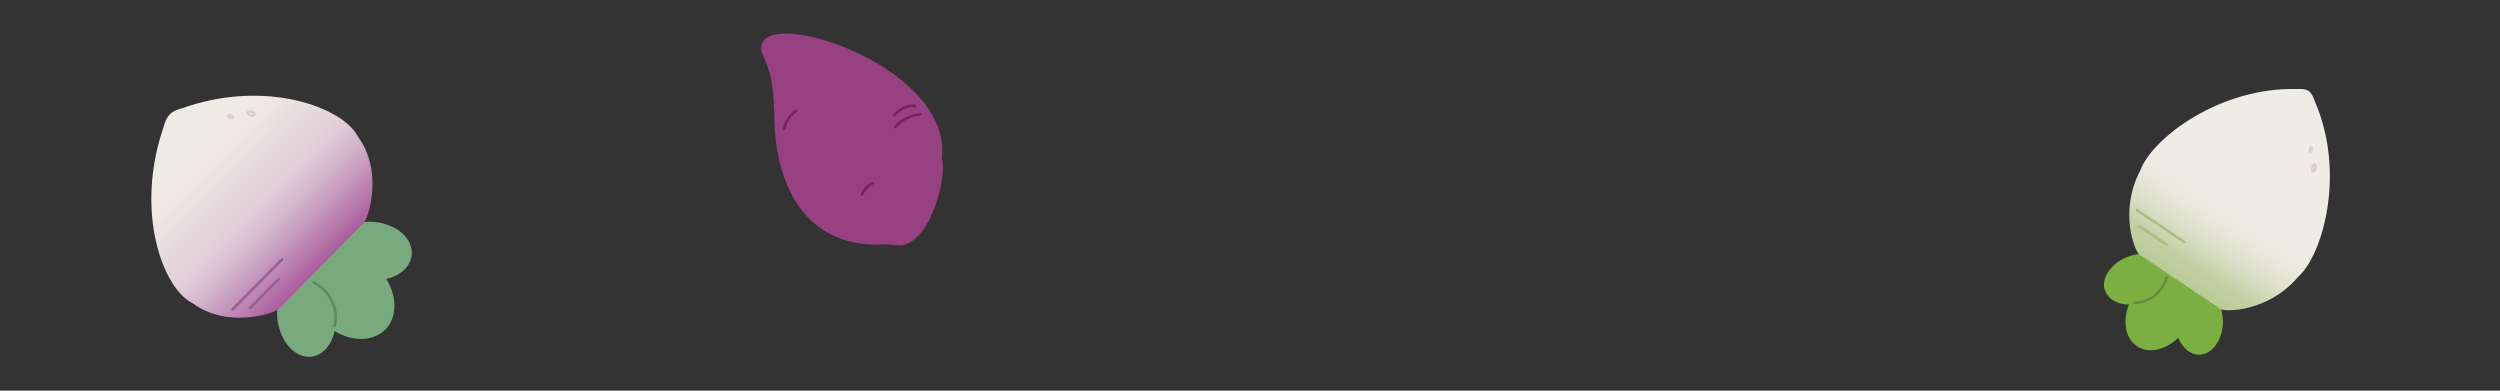 <?xml version="1.0" encoding="UTF-8"?>
<svg xmlns="http://www.w3.org/2000/svg" version="1.1" xmlns:xlink="http://www.w3.org/1999/xlink" viewBox="0 0 1920 300">
  <rect x="0" y="0" width="1920" height="300" fill="#333333" stroke="none"/>
  <defs>
    <style>
      .cls-1 {
        stroke: #dbcfc6;
        stroke-miterlimit: 10;
      }

      .cls-1, .cls-2, .cls-3, .cls-4, .cls-5, .cls-6, .cls-7 {
        fill: none;
        stroke-linecap: round;
        stroke-width: 2px;
      }

      .cls-2 {
        stroke: #5d8c5f;
      }

      .cls-2, .cls-3, .cls-4, .cls-5, .cls-6, .cls-7 {
        stroke-miterlimit: 10;
      }

      .cls-3 {
        stroke: #dacec6;
      }

      .cls-8 {
        fill: url(#linear-gradient-2);
      }

      .cls-9 {
        fill: #984182;
      }

      .cls-4 {
        stroke: #688d3c;
      }

      .cls-5 {
        stroke: #9b5b94;
      }

      .cls-10 {
        fill: #78aa7e;
      }

      .cls-6 {
        stroke: #aebc86;
      }

      .cls-11 {
        fill: #7baf42;
      }

      .cls-7 {
        stroke: #762163;
      }

      .cls-12 {
        fill: url(#linear-gradient);
      }
    </style>
    <linearGradient id="linear-gradient" x1="2096.4" y1="3145.3" x2="2096.4" y2="3309.7" gradientTransform="translate(-629.9 -3614.1) rotate(134.7) scale(1 -1)" gradientUnits="userSpaceOnUse">
      <stop offset=".2" stop-color="#eeebe5"/>
      <stop offset=".3" stop-color="#eee7e3"/>
      <stop offset=".4" stop-color="#e8dddf"/>
      <stop offset=".6" stop-color="#e0ced7"/>
      <stop offset=".7" stop-color="#d4b8cc"/>
      <stop offset=".8" stop-color="#c69bbe"/>
      <stop offset=".9" stop-color="#b87dae"/>
      <stop offset="1" stop-color="#a95a9d"/>
      <stop offset="1" stop-color="#a8599d"/>
    </linearGradient>
    <linearGradient id="linear-gradient-2" x1="591.4" y1="413.3" x2="591.4" y2="236.6" gradientTransform="translate(2032.6 743.1) rotate(-146)" gradientUnits="userSpaceOnUse">
      <stop offset=".6" stop-color="#efebe5"/>
      <stop offset=".7" stop-color="#e9e7dd"/>
      <stop offset=".8" stop-color="#dbdfc8"/>
      <stop offset=".9" stop-color="#c3d1a6"/>
      <stop offset="1" stop-color="#b9cb98"/>
    </linearGradient>
  </defs>
  <!-- Generator: Adobe Illustrator 28.7.0, SVG Export Plug-In . SVG Version: 1.2.0 Build 136)  -->
  <g>
    <g id="Layer_1">
      <g>
        <path class="cls-9" d="M674.8,187.9c-55.7.8-80.2-44.6-80.1-100.7-1-19.6-1.5-29.7-9.6-46.7C574.6,0,732.5,48.5,723.3,121.8c4.3,12.1-7.5,62.6-30.7,66.6-5.2.4-13.9-1.4-17.7-.5Z"/>
        <path class="cls-7" d="M687.5,97.6s4.6-7.6,19.2-9.8"/>
        <path class="cls-7" d="M686.7,88.5s8.4-9.2,16.1-6.9"/>
        <path class="cls-7" d="M602.3,99s.9-8.3,9.3-13.9"/>
        <path class="cls-7" d="M662,149.3s3.3-7.5,8.4-8.6"/>
      </g>
      <g>
        <path class="cls-10" d="M238.8,274c8.8-1,16-8.9,18.2-19.7,13.4,8.1,29.4,8.3,38.9-1.2s9-25.5.8-38.9c10.8-2.3,18.6-9.6,19.5-18.4,1.2-12.4-11.2-23.5-28.2-25.3-16.7-1.6-31.3,7.3-32.6,19.1-.3,1.6,0,3.3,0,4.6-4.9,1-8.8,3-12.4,6.6s-5.5,7.5-6.5,12.4c-1.6-.3-2.9-.3-4.6,0-12.4,1.4-20.8,15.8-18.8,32.8,2.4,16.6,13.5,29,25.6,28Z"/>
        <path class="cls-12" d="M148.1,233c27.2,19.8,62.8,7.5,66,4.2,0,0,16.3-16.4,32.8-33.2,16.6-16.7,32.8-33.2,32.8-33.2,2.9-3,15.2-39-4.9-66-11.2-22.2-70.8-44.7-135.4-21.5,0,0-5.9,1.3-9.1,4.6s-4.5,9.2-4.5,9.2c-22.9,65.8-.4,125.1,22.2,135.8Z"/>
        <ellipse class="cls-1" cx="192.8" cy="87.3" rx="1.4" ry="2.8" transform="translate(63.5 254.8) rotate(-76.7)"/>
        <ellipse class="cls-1" cx="177.2" cy="89.3" rx=".9" ry="1.8" transform="translate(49.4 241.2) rotate(-76.7)"/>
        <line class="cls-5" x1="214" y1="214.4" x2="191.9" y2="236.7"/>
        <line class="cls-5" x1="216.6" y1="199.3" x2="178.6" y2="237.7"/>
        <path class="cls-2" d="M257,250.4s6.1-21.3-16.2-33.6"/>
      </g>
      <g>
        <path class="cls-11" d="M1616.5,222.4c2,7.2,9.5,11.4,18.6,11.5-5.1,12.6-3,25.8,6,31.9,9,6.1,22,3.1,31.8-6.4,3.5,8.4,10.2,13.8,17.6,12.9,10.1-1.2,17.6-13.7,16.6-27.8-1-14.1-9.9-24.6-20.1-23.4-1.3.2-2.5.5-3.7,1-1.4-3.6-3.8-6.7-7-8.8s-6.9-3.1-10.8-3.1c0-1.3-.1-2.5-.5-3.8-2.7-9.8-15.7-14.2-29.2-9.8-13.4,4.4-22.2,16-19.5,25.8Z"/>
        <path class="cls-8" d="M1643.6,131.1c-16.5,31.9-3.9,62.1-.7,64.2s15.6,10.5,31.4,21.1c15.8,10.6,31.4,21.1,31.4,21.1,2.9,1.9,35.9,2.5,59.2-24.8,19.5-17.4,36.7-80.9,12.7-135.3-.1,0-1.4-5.2-4.6-7.6-3.4-2.1-8.6-1.3-8.7-1.4-59.5-1.8-111.8,38-120.6,62.6Z"/>
        <path class="cls-3" d="M1776,129.1c.3-1.6,1-2.9,1.6-2.9.6,0,.9,1.2.7,2.7-.3,1.6-1,2.9-1.6,2.9-.6,0-.9-1.2-.7-2.7Z"/>
        <path class="cls-3" d="M1774,114.8c.2-1,.6-1.8.9-1.8s.5.7.4,1.7-.6,1.8-.9,1.8c-.4,0-.5-.7-.4-1.7Z"/>
        <line class="cls-6" x1="1664.1" y1="188" x2="1642.9" y2="173.7"/>
        <line class="cls-6" x1="1677.5" y1="185.8" x2="1641.1" y2="161.3"/>
        <path class="cls-4" d="M1638.9,232.5s18.1,1.3,25.3-19.4"/>
      </g>
    </g>
  </g>
</svg>